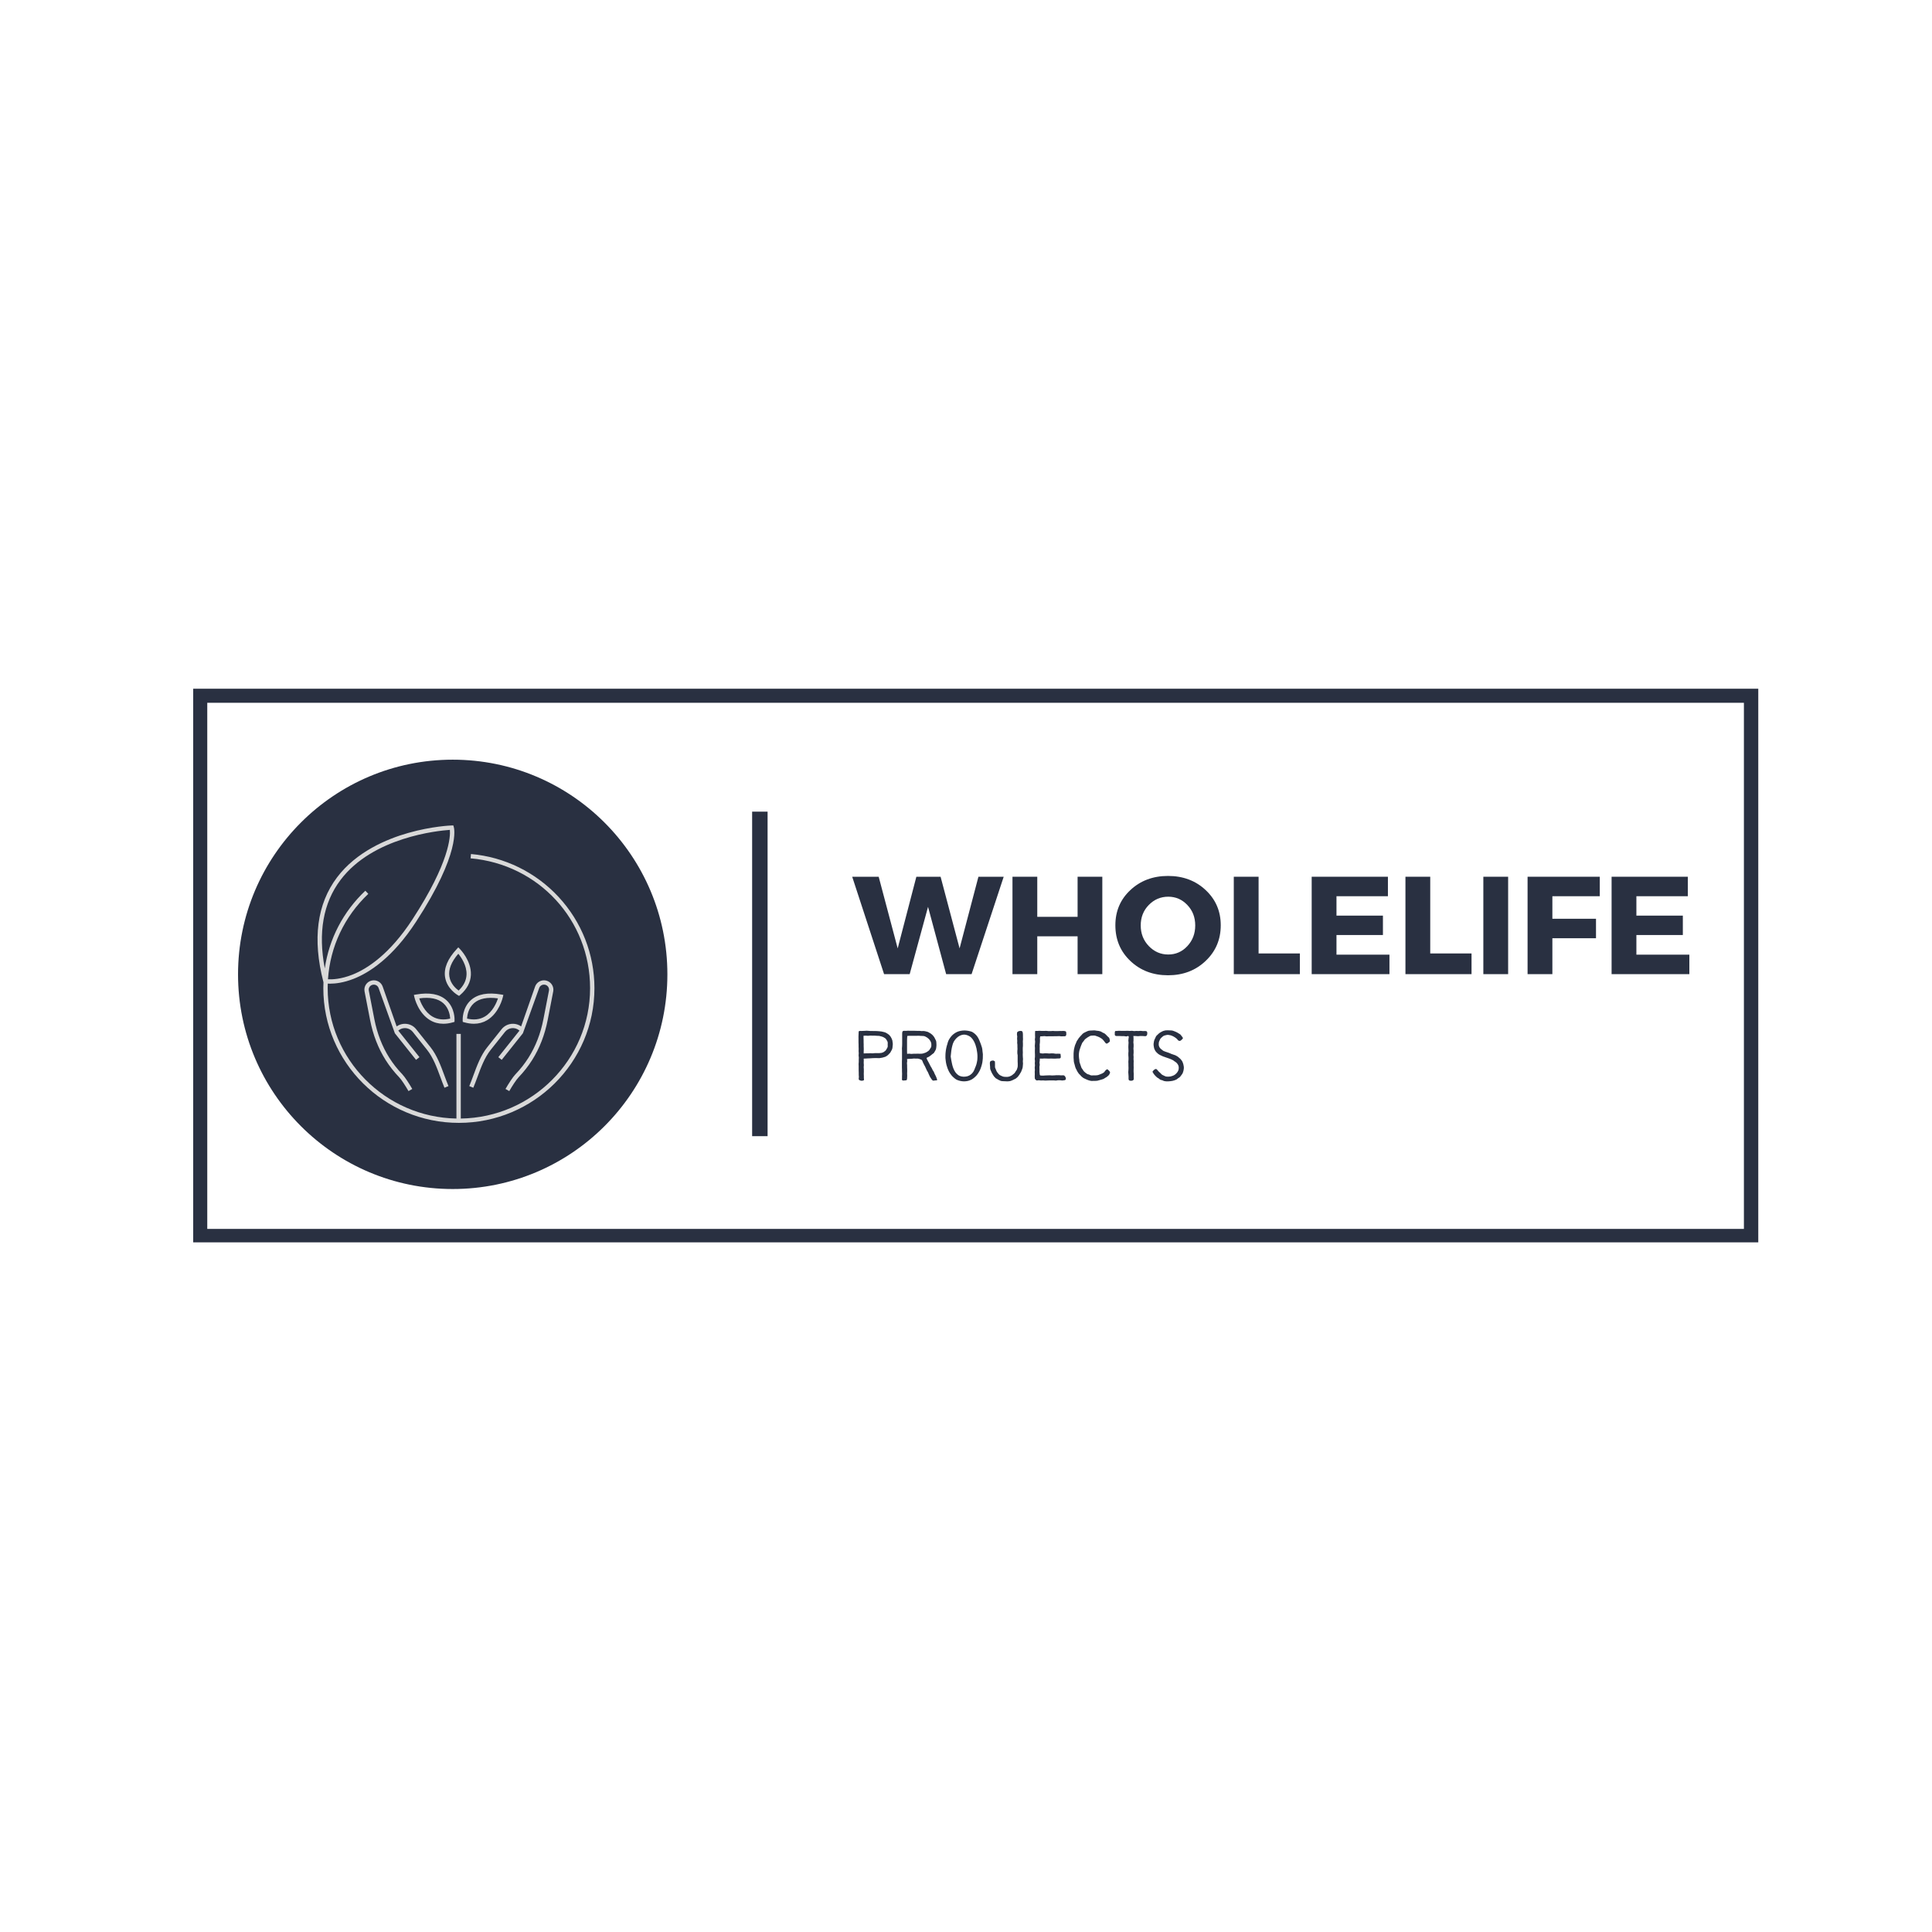 <svg xmlns="http://www.w3.org/2000/svg" xmlns:xlink="http://www.w3.org/1999/xlink" width="500" zoomAndPan="magnify" viewBox="0 0 375 375" height="500" preserveAspectRatio="xMidYMid meet" version="1.0"><defs><g/><clipPath id="6f1847d325"><path d="M 37.5 133.68 L 341.281 133.68 L 341.281 136.41 L 37.5 136.41 Z M 338.492 136.41 L 341.281 136.41 L 341.281 238.531 L 338.492 238.531 Z M 37.5 136.41 L 40.23 136.41 L 40.23 238.531 L 37.5 238.531 Z M 37.5 238.531 L 341.281 238.531 L 341.281 241.32 L 37.5 241.32 Z M 37.5 238.531 " clip-rule="nonzero"/></clipPath><clipPath id="c9e44a6b00"><path d="M 108.68 200.805 L 120.426 200.805 L 120.426 212.547 L 108.68 212.547 Z M 108.68 200.805 " clip-rule="nonzero"/></clipPath><clipPath id="da7d3e9575"><path d="M 114.551 200.805 C 111.309 200.805 108.68 203.434 108.68 206.676 C 108.68 209.918 111.309 212.547 114.551 212.547 C 117.797 212.547 120.426 209.918 120.426 206.676 C 120.426 203.434 117.797 200.805 114.551 200.805 " clip-rule="nonzero"/></clipPath><clipPath id="24cbfd74aa"><path d="M 46.203 147.453 L 129.539 147.453 L 129.539 230.789 L 46.203 230.789 Z M 46.203 147.453 " clip-rule="nonzero"/></clipPath><clipPath id="5ad3d4f711"><path d="M 87.871 147.453 C 64.859 147.453 46.203 166.109 46.203 189.121 C 46.203 212.133 64.859 230.789 87.871 230.789 C 110.887 230.789 129.539 212.133 129.539 189.121 C 129.539 166.109 110.887 147.453 87.871 147.453 " clip-rule="nonzero"/></clipPath><clipPath id="11de17b844"><path d="M 61 160.207 L 115.383 160.207 L 115.383 217.957 L 61 217.957 Z M 61 160.207 " clip-rule="nonzero"/></clipPath></defs><g clip-path="url(#6f1847d325)"><path fill="#293041" d="M 37.5 133.68 L 341.312 133.68 L 341.312 241.145 L 37.5 241.145 Z M 37.5 133.68 " fill-opacity="1" fill-rule="nonzero"/></g><g clip-path="url(#c9e44a6b00)"><g clip-path="url(#da7d3e9575)"><path fill="#d9d9d9" d="M 108.68 200.805 L 120.426 200.805 L 120.426 212.547 L 108.68 212.547 Z M 108.68 200.805 " fill-opacity="1" fill-rule="nonzero"/></g></g><path stroke-linecap="butt" transform="matrix(0, -0.752, 0.75, 0, 145.988, 220.533)" fill="none" stroke-linejoin="miter" d="M 0.003 2 L 83.773 2 " stroke="#293041" stroke-width="4" stroke-opacity="1" stroke-miterlimit="4"/><g clip-path="url(#24cbfd74aa)"><g clip-path="url(#5ad3d4f711)"><path fill="#293041" d="M 46.203 147.453 L 129.539 147.453 L 129.539 230.789 L 46.203 230.789 Z M 46.203 147.453 " fill-opacity="1" fill-rule="nonzero"/></g></g><g clip-path="url(#11de17b844)"><path fill="#d9d9d9" d="M 108.434 174.109 C 103.98 169.301 97.938 166.34 91.414 165.766 L 91.34 166.602 C 104.562 167.762 114.535 178.598 114.535 191.809 C 114.535 205.641 103.309 216.914 89.438 217.109 L 89.438 200.68 L 88.594 200.68 L 88.594 217.109 C 74.77 216.855 63.602 205.602 63.602 191.809 C 63.602 191.512 63.609 191.211 63.617 190.918 C 63.75 190.926 63.906 190.93 64.086 190.93 C 65.047 190.93 66.648 190.77 68.668 189.977 C 71.66 188.797 76.188 185.922 80.758 178.91 C 89.5 165.504 88.141 160.711 88.078 160.516 L 87.984 160.211 L 87.664 160.223 C 87.508 160.227 83.852 160.363 79.266 161.664 C 75.012 162.867 69.16 165.344 65.422 170.297 C 61.523 175.465 60.629 182.281 62.758 190.555 L 62.785 190.656 C 62.77 191.039 62.758 191.422 62.758 191.809 C 62.758 206.223 74.562 217.949 89.07 217.949 C 103.574 217.949 115.379 206.223 115.379 191.809 C 115.379 185.23 112.91 178.945 108.434 174.109 Z M 66.094 170.801 C 72.367 162.48 85.004 161.238 87.32 161.078 C 87.438 162.324 87.289 167.359 80.055 178.453 C 75.629 185.238 71.285 188.027 68.426 189.172 C 66.141 190.082 64.414 190.121 63.66 190.078 C 64.086 183.754 66.824 177.918 71.488 173.496 L 70.91 172.891 C 66.602 176.977 63.883 182.227 63.039 187.961 C 61.711 181.02 62.734 175.258 66.094 170.801 Z M 66.094 170.801 " fill-opacity="1" fill-rule="nonzero"/></g><path fill="#d9d9d9" d="M 91.434 194.094 C 89.699 195.617 89.801 197.953 89.805 198.051 L 89.82 198.348 L 90.109 198.43 C 90.762 198.617 91.391 198.711 91.984 198.711 C 92.906 198.711 93.758 198.484 94.523 198.035 C 96.879 196.652 97.574 193.664 97.605 193.535 L 97.703 193.109 L 97.266 193.031 C 94.703 192.586 92.742 192.945 91.434 194.094 Z M 94.094 197.316 C 93.117 197.891 91.961 198.02 90.652 197.707 C 90.688 197.098 90.898 195.68 91.996 194.715 C 93.027 193.812 94.594 193.5 96.656 193.785 C 96.387 194.609 95.641 196.41 94.094 197.316 Z M 94.094 197.316 " fill-opacity="1" fill-rule="nonzero"/><path fill="#d9d9d9" d="M 86.387 189.652 C 86.734 191.926 88.762 193.105 88.848 193.156 L 89.109 193.305 L 89.336 193.109 C 90.645 191.977 91.34 190.664 91.398 189.207 C 91.504 186.492 89.355 184.289 89.266 184.195 L 88.953 183.883 L 88.656 184.207 C 86.887 186.102 86.121 187.934 86.387 189.652 Z M 88.957 185.125 C 89.508 185.797 90.625 187.395 90.555 189.18 C 90.508 190.309 89.992 191.344 89.016 192.266 C 88.52 191.906 87.438 190.973 87.219 189.523 C 87.012 188.172 87.594 186.695 88.957 185.125 Z M 88.957 185.125 " fill-opacity="1" fill-rule="nonzero"/><path fill="#d9d9d9" d="M 88.215 198.348 L 88.227 198.051 C 88.234 197.953 88.336 195.617 86.602 194.094 C 85.293 192.941 83.328 192.586 80.766 193.035 L 80.332 193.109 L 80.43 193.539 C 80.457 193.664 81.156 196.652 83.508 198.035 C 84.273 198.488 85.125 198.711 86.047 198.711 C 86.645 198.711 87.27 198.621 87.926 198.43 Z M 83.941 197.316 C 82.395 196.41 81.648 194.609 81.379 193.785 C 83.441 193.5 85.008 193.812 86.039 194.715 C 87.137 195.68 87.344 197.098 87.383 197.707 C 86.074 198.02 84.918 197.891 83.941 197.316 Z M 83.941 197.316 " fill-opacity="1" fill-rule="nonzero"/><path fill="#d9d9d9" d="M 80.109 200.281 L 82.898 203.781 C 84.07 205.254 84.789 207.195 85.48 209.07 C 85.734 209.758 85.996 210.469 86.27 211.129 L 87.051 210.809 C 86.777 210.164 86.531 209.492 86.27 208.785 C 85.555 206.844 84.816 204.84 83.562 203.262 L 80.77 199.762 C 79.852 198.605 78.18 198.383 76.988 199.227 L 74.281 191.496 C 73.973 190.613 73.047 190.109 72.129 190.328 C 71.184 190.551 70.582 191.473 70.758 192.426 C 70.758 192.426 71.828 197.941 71.836 197.984 C 72.395 200.855 73.41 203.473 74.855 205.758 C 75.609 206.949 76.496 208.074 77.492 209.113 C 77.941 209.578 78.738 210.824 79.289 211.781 L 80.02 211.367 C 79.426 210.332 78.602 209.055 78.102 208.531 C 77.141 207.539 76.289 206.453 75.566 205.312 C 74.18 203.117 73.203 200.598 72.664 197.836 C 72.664 197.828 72.664 197.828 71.582 192.273 C 71.488 191.758 71.816 191.262 72.324 191.145 C 72.82 191.027 73.316 191.297 73.484 191.773 L 76.645 200.559 L 80.754 205.715 L 81.414 205.195 L 77.305 200.039 L 77.395 199.969 C 78.23 199.309 79.449 199.449 80.109 200.281 Z M 80.109 200.281 " fill-opacity="1" fill-rule="nonzero"/><path fill="#d9d9d9" d="M 106.008 190.328 C 105.09 190.113 104.168 190.613 103.859 191.5 L 101.152 199.227 C 100.59 198.828 99.91 198.656 99.223 198.734 C 98.484 198.82 97.828 199.188 97.367 199.762 L 94.578 203.266 C 93.32 204.84 92.582 206.844 91.867 208.785 C 91.605 209.492 91.359 210.164 91.09 210.809 L 91.867 211.129 C 92.145 210.469 92.406 209.758 92.66 209.074 C 93.352 207.195 94.066 205.254 95.238 203.785 L 98.027 200.281 C 98.352 199.879 98.809 199.625 99.32 199.566 C 99.836 199.508 100.34 199.648 100.742 199.969 L 100.832 200.039 L 96.723 205.195 L 97.383 205.715 L 101.492 200.559 L 104.656 191.773 C 104.82 191.297 105.32 191.023 105.816 191.141 C 106.324 191.262 106.648 191.758 106.555 192.27 C 106.555 192.27 105.531 197.547 105.48 197.812 L 105.477 197.824 C 104.938 200.598 103.961 203.117 102.57 205.312 C 101.848 206.453 100.996 207.539 100.039 208.531 C 99.535 209.055 98.711 210.332 98.117 211.367 L 98.848 211.781 C 99.398 210.824 100.195 209.582 100.648 209.113 C 101.645 208.074 102.531 206.949 103.285 205.758 C 104.73 203.473 105.746 200.855 106.305 197.984 C 106.324 197.875 106.461 197.18 107.383 192.422 C 107.559 191.473 106.953 190.555 106.008 190.328 Z M 106.008 190.328 " fill-opacity="1" fill-rule="nonzero"/><g fill="#293041" fill-opacity="1"><g transform="translate(165.443, 189.081)"><g><path d="M 23.141 0 L 18.203 0 L 14.688 -13.062 L 11.125 0 L 6.156 0 L -0.031 -18.906 L 5.109 -18.906 L 8.797 -5 L 12.422 -18.906 L 17.125 -18.906 L 20.812 -5 L 24.469 -18.906 L 29.375 -18.906 Z M 23.141 0 "/></g></g></g><g fill="#293041" fill-opacity="1"><g transform="translate(194.63, 189.081)"><g><path d="M 19.328 0 L 14.531 0 L 14.531 -7.344 L 6.703 -7.344 L 6.703 0 L 1.891 0 L 1.891 -18.906 L 6.703 -18.906 L 6.703 -11.125 L 14.531 -11.125 L 14.531 -18.906 L 19.328 -18.906 Z M 19.328 0 "/></g></g></g><g fill="#293041" fill-opacity="1"><g transform="translate(215.852, 189.081)"><g><path d="M 10.859 -19.062 C 13.785 -19.062 16.223 -18.145 18.172 -16.312 C 20.117 -14.488 21.094 -12.211 21.094 -9.484 C 21.094 -6.723 20.113 -4.414 18.156 -2.562 C 16.207 -0.707 13.773 0.219 10.859 0.219 C 7.941 0.219 5.508 -0.703 3.562 -2.547 C 1.613 -4.391 0.641 -6.703 0.641 -9.484 C 0.641 -12.234 1.613 -14.516 3.562 -16.328 C 5.508 -18.148 7.941 -19.062 10.859 -19.062 Z M 10.906 -15.031 C 9.426 -15.031 8.164 -14.492 7.125 -13.422 C 6.082 -12.359 5.562 -11.035 5.562 -9.453 C 5.562 -7.867 6.086 -6.531 7.141 -5.438 C 8.191 -4.352 9.445 -3.812 10.906 -3.812 C 12.363 -3.812 13.598 -4.352 14.609 -5.438 C 15.629 -6.531 16.141 -7.867 16.141 -9.453 C 16.141 -11.035 15.629 -12.359 14.609 -13.422 C 13.598 -14.492 12.363 -15.031 10.906 -15.031 Z M 10.906 -15.031 "/></g></g></g><g fill="#293041" fill-opacity="1"><g transform="translate(237.587, 189.081)"><g><path d="M 6.703 -4.016 L 14.719 -4.016 L 14.719 0 L 1.891 0 L 1.891 -18.906 L 6.703 -18.906 Z M 6.703 -4.016 "/></g></g></g><g fill="#293041" fill-opacity="1"><g transform="translate(252.707, 189.081)"><g><path d="M 16.688 -15.125 L 6.703 -15.125 L 6.703 -11.359 L 15.719 -11.359 L 15.719 -7.594 L 6.703 -7.594 L 6.703 -3.781 L 16.984 -3.781 L 16.984 0 L 1.891 0 L 1.891 -18.906 L 16.688 -18.906 Z M 16.688 -15.125 "/></g></g></g><g fill="#293041" fill-opacity="1"><g transform="translate(270.905, 189.081)"><g><path d="M 6.703 -4.016 L 14.719 -4.016 L 14.719 0 L 1.891 0 L 1.891 -18.906 L 6.703 -18.906 Z M 6.703 -4.016 "/></g></g></g><g fill="#293041" fill-opacity="1"><g transform="translate(286.025, 189.081)"><g><path d="M 6.703 0 L 1.891 0 L 1.891 -18.906 L 6.703 -18.906 Z M 6.703 0 "/></g></g></g><g fill="#293041" fill-opacity="1"><g transform="translate(294.611, 189.081)"><g><path d="M 15.906 -15.125 L 6.703 -15.125 L 6.703 -10.75 L 15.172 -10.75 L 15.172 -6.969 L 6.703 -6.969 L 6.703 0 L 1.891 0 L 1.891 -18.906 L 15.906 -18.906 Z M 15.906 -15.125 "/></g></g></g><g fill="#293041" fill-opacity="1"><g transform="translate(310.919, 189.081)"><g><path d="M 16.688 -15.125 L 6.703 -15.125 L 6.703 -11.359 L 15.719 -11.359 L 15.719 -7.594 L 6.703 -7.594 L 6.703 -3.781 L 16.984 -3.781 L 16.984 0 L 1.891 0 L 1.891 -18.906 L 16.688 -18.906 Z M 16.688 -15.125 "/></g></g></g><g fill="#293041" fill-opacity="1"><g transform="translate(165.443, 209.739)"><g><path d="M 7.816 -7.406 C 7.805 -7.559 7.789 -7.695 7.758 -7.816 C 7.711 -7.957 7.664 -8.078 7.605 -8.199 C 7.543 -8.32 7.48 -8.445 7.406 -8.551 C 7.312 -8.672 7.223 -8.781 7.133 -8.871 C 7.023 -8.965 6.902 -9.039 6.797 -9.117 C 6.672 -9.191 6.566 -9.254 6.445 -9.316 C 6.305 -9.375 6.168 -9.406 6.047 -9.438 C 5.91 -9.484 5.773 -9.512 5.648 -9.527 C 5.543 -9.543 5.406 -9.559 5.238 -9.574 C 5.117 -9.59 4.977 -9.59 4.824 -9.605 C 4.703 -9.605 4.566 -9.621 4.414 -9.621 C 4.277 -9.621 4.137 -9.621 4 -9.621 C 3.863 -9.637 3.727 -9.621 3.59 -9.621 C 3.449 -9.637 3.312 -9.652 3.176 -9.652 C 3.039 -9.652 2.887 -9.68 2.766 -9.68 C 2.609 -9.68 2.473 -9.652 2.352 -9.652 C 2.184 -9.652 2.047 -9.637 1.938 -9.637 C 1.77 -9.621 1.648 -9.621 1.543 -9.637 C 1.344 -9.637 1.254 -9.621 1.223 -9.484 C 1.207 -9.406 1.207 -9.27 1.207 -9.086 C 1.207 -8.965 1.191 -8.824 1.191 -8.672 C 1.191 -8.535 1.176 -8.398 1.191 -8.246 C 1.191 -8.125 1.191 -7.973 1.191 -7.832 C 1.191 -7.695 1.191 -7.559 1.191 -7.406 C 1.191 -7.27 1.207 -7.133 1.207 -6.977 C 1.207 -6.855 1.207 -6.703 1.207 -6.566 C 1.207 -6.43 1.223 -6.293 1.223 -6.137 C 1.223 -6 1.207 -5.863 1.207 -5.727 C 1.207 -5.59 1.238 -5.453 1.238 -5.297 C 1.238 -5.16 1.207 -5.023 1.207 -4.887 C 1.207 -4.75 1.254 -4.598 1.254 -4.457 C 1.254 -4.32 1.238 -4.184 1.238 -4.047 C 1.238 -3.91 1.238 -3.773 1.238 -3.633 C 1.238 -3.48 1.207 -3.344 1.207 -3.207 C 1.207 -3.07 1.223 -2.934 1.223 -2.793 C 1.223 -2.641 1.223 -2.504 1.223 -2.367 C 1.223 -2.23 1.223 -2.094 1.223 -1.953 C 1.223 -1.801 1.238 -1.664 1.238 -1.527 C 1.238 -1.375 1.238 -1.238 1.238 -1.113 C 1.238 -0.945 1.266 -0.809 1.266 -0.703 C 1.281 -0.566 1.223 -0.609 1.238 -0.289 C 1.238 -0.152 1.344 -0.09 1.434 -0.062 C 1.543 -0.016 1.664 0.031 1.742 0.031 C 1.895 0.047 2.273 -0.016 2.262 -0.152 C 2.246 -0.289 2.23 -0.414 2.23 -0.535 C 2.23 -0.672 2.23 -0.777 2.23 -0.902 C 2.23 -0.977 2.23 -1.129 2.215 -1.328 C 2.215 -1.449 2.23 -1.59 2.23 -1.742 C 2.215 -1.879 2.23 -2.016 2.23 -2.168 C 2.23 -2.305 2.199 -2.441 2.199 -2.598 C 2.199 -2.734 2.23 -2.871 2.23 -3.008 C 2.215 -3.16 2.199 -3.297 2.199 -3.438 C 2.199 -3.59 2.215 -3.727 2.215 -3.863 C 2.199 -4.031 2.199 -4.168 2.199 -4.262 C 2.305 -4.262 2.441 -4.262 2.609 -4.277 C 2.75 -4.277 2.887 -4.305 3.039 -4.305 C 3.176 -4.305 3.328 -4.305 3.465 -4.32 C 3.617 -4.32 3.758 -4.352 3.91 -4.352 C 4.047 -4.367 4.199 -4.367 4.336 -4.367 C 4.473 -4.383 4.625 -4.367 4.766 -4.367 C 4.918 -4.367 5.055 -4.352 5.191 -4.352 C 5.328 -4.352 5.465 -4.398 5.605 -4.414 C 5.742 -4.43 5.879 -4.457 6.016 -4.504 C 6.152 -4.535 6.277 -4.582 6.414 -4.625 C 6.535 -4.688 6.656 -4.766 6.766 -4.84 C 6.887 -4.918 6.977 -5.023 7.07 -5.117 C 7.176 -5.223 7.27 -5.312 7.359 -5.422 C 7.438 -5.543 7.496 -5.664 7.559 -5.789 C 7.621 -5.91 7.711 -6.031 7.742 -6.168 C 7.789 -6.293 7.789 -6.445 7.805 -6.582 C 7.816 -6.719 7.848 -6.855 7.848 -6.992 C 7.848 -7.145 7.848 -7.285 7.816 -7.406 Z M 6.855 -6.551 C 6.824 -6.398 6.734 -6.277 6.656 -6.152 C 6.598 -6.016 6.52 -5.895 6.414 -5.789 C 6.305 -5.695 6.184 -5.605 6.062 -5.527 C 5.926 -5.465 5.789 -5.406 5.648 -5.375 C 5.496 -5.344 5.344 -5.328 5.207 -5.328 C 5.086 -5.328 4.934 -5.328 4.781 -5.328 C 4.641 -5.328 4.488 -5.344 4.336 -5.328 C 4.199 -5.328 4.062 -5.297 3.91 -5.285 C 3.758 -5.285 3.617 -5.312 3.48 -5.312 C 3.328 -5.297 3.176 -5.285 3.039 -5.285 C 2.887 -5.27 2.75 -5.285 2.625 -5.285 C 2.441 -5.285 2.305 -5.27 2.199 -5.27 C 2.199 -5.359 2.199 -5.496 2.199 -5.68 C 2.199 -5.816 2.215 -5.957 2.215 -6.125 C 2.199 -6.262 2.199 -6.398 2.199 -6.551 C 2.184 -6.688 2.199 -6.84 2.199 -6.977 C 2.199 -7.133 2.184 -7.27 2.184 -7.422 C 2.184 -7.559 2.184 -7.711 2.184 -7.848 C 2.184 -8 2.168 -8.152 2.168 -8.277 C 2.168 -8.461 2.168 -8.613 2.168 -8.703 C 2.262 -8.688 2.414 -8.719 2.598 -8.719 C 2.734 -8.719 2.871 -8.688 3.039 -8.688 C 3.176 -8.688 3.328 -8.734 3.465 -8.734 C 3.617 -8.734 3.773 -8.719 3.91 -8.719 C 4.062 -8.719 4.199 -8.719 4.352 -8.719 C 4.504 -8.719 4.656 -8.688 4.781 -8.688 C 4.977 -8.688 5.129 -8.688 5.207 -8.672 C 5.328 -8.656 5.465 -8.613 5.633 -8.566 C 5.773 -8.535 5.895 -8.477 6.047 -8.414 C 6.168 -8.352 6.293 -8.277 6.414 -8.184 C 6.504 -8.094 6.598 -7.973 6.672 -7.832 C 6.75 -7.727 6.824 -7.59 6.855 -7.438 C 6.887 -7.312 6.855 -7.16 6.855 -6.992 C 6.855 -6.84 6.887 -6.688 6.855 -6.551 Z M 6.855 -6.551 "/></g></g></g><g fill="#293041" fill-opacity="1"><g transform="translate(173.872, 209.739)"><g><path d="M 7.879 -0.594 C 7.848 -0.672 7.805 -0.809 7.711 -0.977 C 7.664 -1.086 7.605 -1.207 7.527 -1.344 C 7.48 -1.449 7.438 -1.59 7.375 -1.711 C 7.312 -1.832 7.207 -1.938 7.145 -2.062 C 7.086 -2.184 7.039 -2.32 6.965 -2.441 C 6.902 -2.566 6.809 -2.672 6.75 -2.793 C 6.688 -2.918 6.629 -3.039 6.566 -3.16 C 6.504 -3.281 6.43 -3.406 6.383 -3.512 C 6.305 -3.648 6.246 -3.773 6.184 -3.879 C 6.109 -4.047 6.047 -4.168 6 -4.246 C 5.984 -4.305 6 -4.414 6.047 -4.457 C 6.094 -4.488 6.246 -4.52 6.43 -4.625 C 6.52 -4.672 6.629 -4.781 6.75 -4.855 C 6.855 -4.934 6.965 -5.008 7.07 -5.117 C 7.16 -5.191 7.301 -5.254 7.391 -5.359 C 7.469 -5.465 7.527 -5.59 7.605 -5.711 C 7.664 -5.816 7.742 -5.941 7.789 -6.078 C 7.832 -6.199 7.832 -6.32 7.863 -6.473 C 7.879 -6.598 7.895 -6.734 7.895 -6.871 C 7.895 -7.008 7.895 -7.145 7.879 -7.285 C 7.863 -7.422 7.863 -7.559 7.832 -7.68 C 7.789 -7.816 7.711 -7.941 7.648 -8.062 C 7.605 -8.184 7.527 -8.293 7.469 -8.414 C 7.391 -8.52 7.312 -8.645 7.223 -8.734 C 7.133 -8.84 7.039 -8.934 6.934 -9.008 C 6.824 -9.102 6.719 -9.176 6.598 -9.238 C 6.473 -9.316 6.367 -9.375 6.246 -9.438 C 6.109 -9.484 5.984 -9.512 5.863 -9.543 C 5.758 -9.559 5.621 -9.605 5.438 -9.621 C 5.297 -9.637 5.16 -9.605 4.992 -9.605 C 4.855 -9.621 4.719 -9.652 4.566 -9.652 C 4.43 -9.652 4.277 -9.652 4.121 -9.652 C 3.984 -9.652 3.832 -9.664 3.695 -9.664 C 3.543 -9.664 3.406 -9.664 3.254 -9.664 C 3.102 -9.664 2.961 -9.664 2.824 -9.664 C 2.656 -9.664 2.52 -9.68 2.383 -9.68 C 2.215 -9.664 2.062 -9.652 1.953 -9.652 C 1.801 -9.652 1.695 -9.664 1.59 -9.664 C 1.434 -9.652 1.344 -9.605 1.297 -9.496 C 1.254 -9.422 1.254 -9.316 1.238 -9.148 C 1.238 -9.023 1.238 -8.887 1.238 -8.734 C 1.238 -8.613 1.238 -8.477 1.238 -8.32 C 1.238 -8.184 1.238 -8.047 1.238 -7.91 C 1.238 -7.773 1.238 -7.637 1.238 -7.48 C 1.238 -7.359 1.238 -7.223 1.238 -7.07 C 1.238 -6.934 1.223 -6.797 1.223 -6.656 C 1.223 -6.52 1.191 -6.383 1.191 -6.246 C 1.191 -6.109 1.207 -5.969 1.207 -5.832 C 1.207 -5.695 1.207 -5.559 1.207 -5.422 C 1.207 -5.285 1.207 -5.145 1.207 -4.992 C 1.207 -4.855 1.207 -4.719 1.207 -4.582 C 1.207 -4.445 1.207 -4.305 1.207 -4.168 C 1.207 -4.031 1.191 -3.895 1.191 -3.773 C 1.191 -3.617 1.176 -3.48 1.191 -3.344 C 1.191 -3.207 1.191 -3.07 1.191 -2.934 C 1.191 -2.793 1.191 -2.656 1.191 -2.52 C 1.191 -2.383 1.207 -2.246 1.207 -2.105 C 1.207 -1.969 1.191 -1.832 1.207 -1.695 C 1.207 -1.543 1.223 -1.406 1.223 -1.281 C 1.223 -1.129 1.207 -0.992 1.207 -0.871 C 1.207 -0.762 1.207 -0.625 1.207 -0.488 C 1.207 -0.352 1.176 -0.199 1.223 -0.105 C 1.281 0.016 1.617 0 1.727 -0.031 C 1.879 -0.062 2.094 0 2.137 -0.152 C 2.184 -0.246 2.199 -0.398 2.199 -0.551 C 2.199 -0.719 2.215 -0.871 2.215 -0.977 C 2.215 -1.055 2.199 -1.191 2.199 -1.375 C 2.199 -1.496 2.215 -1.633 2.215 -1.77 C 2.215 -1.895 2.215 -2.031 2.215 -2.168 C 2.215 -2.305 2.199 -2.441 2.199 -2.582 C 2.199 -2.703 2.199 -2.84 2.199 -2.977 C 2.199 -3.113 2.168 -3.238 2.168 -3.375 C 2.168 -3.512 2.215 -3.648 2.215 -3.773 C 2.215 -3.953 2.184 -4.109 2.184 -4.184 C 2.305 -4.199 2.457 -4.199 2.609 -4.215 C 2.75 -4.23 2.902 -4.23 3.039 -4.23 C 3.191 -4.246 3.328 -4.277 3.465 -4.277 C 3.617 -4.289 3.758 -4.262 3.895 -4.262 C 4.047 -4.262 4.199 -4.277 4.32 -4.262 C 4.488 -4.246 4.625 -4.168 4.734 -4.137 C 4.871 -4.109 5.008 -4.047 5.102 -3.926 C 5.176 -3.816 5.207 -3.664 5.27 -3.527 C 5.297 -3.465 5.359 -3.328 5.453 -3.145 C 5.512 -3.023 5.59 -2.902 5.664 -2.766 C 5.727 -2.641 5.773 -2.504 5.848 -2.367 C 5.91 -2.246 5.957 -2.105 6.031 -1.969 C 6.094 -1.848 6.184 -1.727 6.246 -1.602 C 6.305 -1.465 6.352 -1.328 6.414 -1.207 C 6.488 -1.055 6.551 -0.93 6.598 -0.809 C 6.688 -0.625 6.797 -0.504 6.824 -0.441 C 6.902 -0.305 6.965 -0.215 7.023 -0.152 C 7.117 -0.047 7.191 0.016 7.312 0.016 C 7.422 0.016 7.543 -0.031 7.68 -0.031 C 7.957 -0.031 8.031 -0.016 8.016 -0.168 C 8.016 -0.258 7.973 -0.383 7.879 -0.594 Z M 5.816 -5.438 C 5.68 -5.375 5.559 -5.359 5.453 -5.312 C 5.297 -5.27 5.176 -5.223 5.07 -5.223 C 4.992 -5.207 4.855 -5.207 4.672 -5.207 C 4.551 -5.207 4.398 -5.223 4.262 -5.223 C 4.121 -5.223 3.984 -5.207 3.848 -5.207 C 3.711 -5.207 3.574 -5.207 3.438 -5.207 C 3.297 -5.207 3.145 -5.176 3.023 -5.176 C 2.871 -5.176 2.734 -5.223 2.609 -5.223 C 2.441 -5.223 2.273 -5.191 2.199 -5.191 C 2.199 -5.285 2.184 -5.453 2.184 -5.633 C 2.184 -5.773 2.184 -5.91 2.184 -6.078 C 2.184 -6.215 2.184 -6.367 2.184 -6.504 C 2.184 -6.656 2.184 -6.797 2.184 -6.949 C 2.184 -7.102 2.184 -7.238 2.184 -7.391 C 2.184 -7.527 2.184 -7.68 2.184 -7.816 C 2.184 -7.973 2.199 -8.125 2.199 -8.246 C 2.199 -8.445 2.23 -8.566 2.23 -8.656 C 2.305 -8.672 2.441 -8.688 2.641 -8.688 C 2.777 -8.688 2.934 -8.688 3.086 -8.688 C 3.223 -8.688 3.375 -8.688 3.527 -8.688 C 3.68 -8.688 3.832 -8.688 3.969 -8.688 C 4.121 -8.688 4.277 -8.703 4.414 -8.703 C 4.566 -8.703 4.719 -8.672 4.855 -8.672 C 5.055 -8.672 5.207 -8.656 5.285 -8.656 C 5.406 -8.656 5.543 -8.629 5.695 -8.566 C 5.816 -8.504 5.941 -8.43 6.078 -8.352 C 6.184 -8.262 6.305 -8.184 6.414 -8.078 C 6.504 -7.973 6.598 -7.863 6.672 -7.742 C 6.75 -7.621 6.809 -7.496 6.855 -7.344 C 6.902 -7.207 6.902 -7.07 6.902 -6.918 C 6.902 -6.781 6.902 -6.656 6.871 -6.535 C 6.824 -6.414 6.75 -6.305 6.672 -6.199 C 6.613 -6.094 6.551 -5.957 6.461 -5.879 C 6.367 -5.789 6.262 -5.695 6.152 -5.633 C 6.047 -5.559 5.926 -5.496 5.816 -5.438 Z M 5.816 -5.438 "/></g></g></g><g fill="#293041" fill-opacity="1"><g transform="translate(182.667, 209.739)"><g><path d="M 8.031 -5.742 C 8.016 -5.941 8 -6.137 7.941 -6.383 C 7.863 -6.582 7.789 -6.824 7.711 -7.086 C 7.637 -7.312 7.543 -7.543 7.438 -7.773 C 7.344 -8 7.238 -8.23 7.102 -8.445 C 6.977 -8.645 6.809 -8.84 6.629 -9.008 C 6.445 -9.16 6.262 -9.328 6.016 -9.453 C 5.816 -9.543 5.574 -9.59 5.297 -9.652 C 5.07 -9.68 4.824 -9.727 4.566 -9.727 C 4.289 -9.727 4.031 -9.695 3.785 -9.652 C 3.527 -9.605 3.281 -9.527 3.055 -9.422 C 2.824 -9.316 2.609 -9.176 2.398 -9.008 C 2.215 -8.855 2.016 -8.672 1.863 -8.461 C 1.711 -8.262 1.574 -8.047 1.449 -7.805 C 1.344 -7.574 1.266 -7.328 1.207 -7.07 C 1.129 -6.824 1.055 -6.582 1.008 -6.336 C 0.945 -6.078 0.918 -5.832 0.887 -5.574 C 0.855 -5.328 0.84 -5.086 0.84 -4.824 C 0.824 -4.535 0.84 -4.246 0.887 -3.941 C 0.918 -3.648 0.961 -3.359 1.039 -3.055 C 1.098 -2.84 1.16 -2.625 1.238 -2.414 C 1.312 -2.199 1.422 -1.984 1.512 -1.785 C 1.617 -1.574 1.742 -1.391 1.879 -1.207 C 2.031 -0.992 2.184 -0.809 2.383 -0.641 C 2.566 -0.473 2.766 -0.305 2.977 -0.184 C 3.207 -0.062 3.465 0 3.695 0.062 C 3.953 0.121 4.199 0.152 4.457 0.152 C 4.703 0.152 4.961 0.121 5.223 0.062 C 5.465 0 5.711 -0.09 5.941 -0.215 C 6.152 -0.336 6.352 -0.488 6.551 -0.672 C 6.734 -0.84 6.934 -1.023 7.07 -1.238 C 7.223 -1.465 7.375 -1.695 7.496 -1.938 C 7.621 -2.184 7.711 -2.441 7.789 -2.688 C 7.879 -2.945 7.941 -3.207 8 -3.48 C 8.047 -3.742 8.062 -4.016 8.094 -4.289 C 8.109 -4.551 8.109 -4.824 8.109 -5.102 C 8.078 -5.344 8.047 -5.543 8.031 -5.742 Z M 1.938 -5.391 C 1.969 -5.633 1.984 -5.863 2.031 -6.094 C 2.062 -6.32 2.121 -6.535 2.184 -6.797 C 2.246 -7.055 2.336 -7.328 2.473 -7.574 C 2.609 -7.816 2.793 -8.031 2.977 -8.23 C 3.176 -8.43 3.406 -8.598 3.648 -8.719 C 3.91 -8.84 4.168 -8.918 4.457 -8.918 C 4.734 -8.918 4.992 -8.855 5.223 -8.75 C 5.465 -8.645 5.695 -8.504 5.879 -8.309 C 6.062 -8.125 6.215 -7.91 6.352 -7.664 C 6.473 -7.438 6.582 -7.191 6.672 -6.934 C 6.75 -6.688 6.809 -6.461 6.871 -6.23 C 6.918 -5.984 6.965 -5.742 6.992 -5.512 C 7.023 -5.27 7.055 -5.023 7.055 -4.793 C 7.055 -4.52 7.055 -4.246 7.023 -3.969 C 6.992 -3.695 6.918 -3.438 6.855 -3.16 C 6.781 -2.902 6.672 -2.656 6.566 -2.398 C 6.473 -2.137 6.383 -1.91 6.262 -1.727 C 6.109 -1.496 5.957 -1.312 5.758 -1.176 C 5.559 -1.023 5.344 -0.902 5.102 -0.84 C 4.871 -0.777 4.625 -0.75 4.367 -0.75 C 4.094 -0.762 3.832 -0.809 3.617 -0.902 C 3.375 -1.008 3.176 -1.176 3.008 -1.344 C 2.824 -1.527 2.688 -1.727 2.566 -1.969 C 2.457 -2.184 2.352 -2.414 2.273 -2.672 C 2.199 -2.887 2.152 -3.113 2.105 -3.328 C 2.062 -3.559 2.016 -3.785 1.969 -4 C 1.938 -4.23 1.91 -4.457 1.863 -4.672 C 1.895 -4.934 1.91 -5.176 1.938 -5.391 Z M 1.938 -5.391 "/></g></g></g><g fill="#293041" fill-opacity="1"><g transform="translate(191.615, 209.739)"><g><path d="M 6.918 -3.742 C 6.918 -3.879 6.949 -4.016 6.949 -4.168 C 6.949 -4.305 6.918 -4.445 6.918 -4.598 C 6.918 -4.734 6.902 -4.887 6.902 -5.023 C 6.902 -5.176 6.918 -5.312 6.918 -5.465 C 6.918 -5.605 6.902 -5.742 6.902 -5.895 C 6.902 -6.031 6.902 -6.168 6.902 -6.32 C 6.902 -6.461 6.934 -6.598 6.934 -6.75 C 6.934 -6.887 6.934 -7.039 6.934 -7.176 C 6.934 -7.312 6.918 -7.469 6.918 -7.605 C 6.934 -7.742 6.949 -7.895 6.949 -8.031 C 6.949 -8.184 6.934 -8.32 6.934 -8.445 C 6.934 -8.613 6.934 -8.766 6.934 -8.871 C 6.934 -9.07 6.918 -9.238 6.887 -9.359 C 6.84 -9.559 6.734 -9.637 6.535 -9.637 C 6.383 -9.637 6.262 -9.637 6.125 -9.59 C 6 -9.543 5.91 -9.484 5.801 -9.359 C 5.801 -9.254 5.773 -9.133 5.773 -8.965 C 5.773 -8.84 5.816 -8.703 5.832 -8.566 C 5.832 -8.43 5.801 -8.293 5.801 -8.152 C 5.801 -8.031 5.832 -7.895 5.832 -7.742 C 5.848 -7.621 5.816 -7.48 5.816 -7.344 C 5.816 -7.207 5.863 -7.07 5.863 -6.934 C 5.863 -6.809 5.863 -6.672 5.863 -6.535 C 5.863 -6.398 5.879 -6.262 5.879 -6.125 C 5.879 -6 5.848 -5.863 5.848 -5.727 C 5.863 -5.59 5.848 -5.453 5.848 -5.312 C 5.848 -5.191 5.895 -5.055 5.91 -4.918 C 5.91 -4.781 5.91 -4.641 5.91 -4.52 C 5.91 -4.383 5.91 -4.246 5.91 -4.121 C 5.91 -3.969 5.91 -3.848 5.91 -3.711 C 5.91 -3.574 5.926 -3.438 5.926 -3.312 C 5.926 -3.145 5.926 -3.008 5.926 -2.918 C 5.941 -2.793 5.91 -2.672 5.879 -2.52 C 5.848 -2.398 5.816 -2.273 5.758 -2.137 C 5.711 -2.031 5.621 -1.926 5.543 -1.816 C 5.48 -1.711 5.422 -1.574 5.328 -1.48 C 5.254 -1.375 5.145 -1.297 5.039 -1.223 C 4.934 -1.129 4.84 -1.039 4.719 -0.977 C 4.613 -0.918 4.488 -0.855 4.367 -0.809 C 4.246 -0.777 4.109 -0.734 3.969 -0.719 C 3.848 -0.703 3.711 -0.719 3.574 -0.719 C 3.422 -0.719 3.281 -0.734 3.145 -0.762 C 3.008 -0.793 2.871 -0.855 2.75 -0.918 C 2.609 -0.977 2.473 -1.039 2.367 -1.129 C 2.246 -1.223 2.168 -1.344 2.078 -1.449 C 1.969 -1.559 1.895 -1.695 1.832 -1.801 C 1.758 -1.938 1.711 -2.078 1.664 -2.199 C 1.59 -2.383 1.512 -2.52 1.512 -2.609 C 1.512 -2.719 1.527 -2.84 1.512 -2.977 C 1.512 -3.102 1.527 -3.223 1.512 -3.344 C 1.512 -3.496 1.512 -3.633 1.496 -3.727 C 1.391 -3.785 1.281 -3.832 1.191 -3.895 C 0.961 -3.895 0.824 -3.848 0.719 -3.801 C 0.594 -3.742 0.52 -3.633 0.52 -3.406 C 0.504 -3.281 0.535 -3.16 0.535 -3.008 C 0.535 -2.902 0.551 -2.777 0.566 -2.609 C 0.566 -2.535 0.551 -2.383 0.594 -2.199 C 0.625 -2.094 0.688 -1.953 0.75 -1.816 C 0.793 -1.695 0.855 -1.574 0.918 -1.449 C 0.977 -1.328 1.055 -1.223 1.129 -1.098 C 1.207 -0.992 1.266 -0.855 1.359 -0.762 C 1.449 -0.656 1.543 -0.551 1.648 -0.457 C 1.758 -0.383 1.879 -0.32 2 -0.258 C 2.121 -0.184 2.23 -0.105 2.367 -0.062 C 2.488 0 2.609 0.062 2.75 0.09 C 2.887 0.121 3.023 0.105 3.16 0.121 C 3.297 0.137 3.438 0.137 3.574 0.137 C 3.727 0.137 3.863 0.168 4 0.152 C 4.137 0.137 4.277 0.121 4.414 0.105 C 4.551 0.078 4.688 0.016 4.809 -0.031 C 4.949 -0.078 5.07 -0.152 5.191 -0.215 C 5.312 -0.273 5.453 -0.32 5.559 -0.398 C 5.68 -0.488 5.789 -0.582 5.879 -0.672 C 5.984 -0.777 6.062 -0.887 6.137 -0.992 C 6.23 -1.098 6.305 -1.223 6.367 -1.344 C 6.445 -1.465 6.52 -1.574 6.582 -1.695 C 6.641 -1.832 6.688 -1.953 6.734 -2.094 C 6.781 -2.215 6.84 -2.352 6.871 -2.488 C 6.902 -2.625 6.902 -2.766 6.918 -2.902 C 6.934 -3.039 6.949 -3.176 6.949 -3.312 C 6.949 -3.422 6.934 -3.574 6.918 -3.742 Z M 6.918 -3.742 "/></g></g></g><g fill="#293041" fill-opacity="1"><g transform="translate(199.662, 209.739)"><g><path d="M 6.75 -1.023 C 6.598 -1.039 6.445 -1.008 6.305 -1.008 C 6.152 -1.008 6 -1.055 5.848 -1.039 C 5.695 -1.039 5.543 -1.023 5.391 -1.039 C 5.328 -1.039 5.16 -1.008 4.961 -1.008 C 4.84 -0.992 4.688 -0.992 4.535 -0.992 C 4.398 -0.992 4.246 -1.023 4.094 -1.023 C 3.953 -1.008 3.801 -1.008 3.664 -1.008 C 3.512 -0.992 3.375 -0.992 3.238 -0.992 C 3.07 -0.992 2.934 -0.961 2.793 -0.961 C 2.625 -0.961 2.473 -0.977 2.367 -0.977 C 2.246 -0.961 2.168 -1.07 2.152 -1.191 C 2.152 -1.281 2.121 -1.406 2.121 -1.527 C 2.105 -1.633 2.094 -1.758 2.105 -1.863 C 2.105 -1.895 2.105 -2.047 2.105 -2.262 C 2.105 -2.383 2.094 -2.52 2.094 -2.672 C 2.094 -2.793 2.152 -2.934 2.152 -3.07 C 2.152 -3.207 2.105 -3.344 2.105 -3.48 C 2.121 -3.617 2.152 -3.758 2.152 -3.879 C 2.168 -4.094 2.152 -4.23 2.168 -4.277 C 2.262 -4.277 2.414 -4.277 2.598 -4.262 C 2.734 -4.262 2.871 -4.289 3.039 -4.289 C 3.176 -4.289 3.312 -4.277 3.465 -4.277 C 3.605 -4.277 3.758 -4.262 3.91 -4.262 C 4.047 -4.262 4.199 -4.277 4.336 -4.277 C 4.488 -4.277 4.625 -4.262 4.766 -4.262 C 4.918 -4.262 5.07 -4.262 5.191 -4.262 C 5.391 -4.262 5.543 -4.289 5.633 -4.289 C 5.848 -4.289 6 -4.289 6.094 -4.32 C 6.23 -4.383 6.246 -4.504 6.23 -4.719 C 6.215 -4.84 6.215 -5.008 6.184 -5.191 C 6.047 -5.207 5.879 -5.223 5.742 -5.223 C 5.59 -5.238 5.438 -5.191 5.297 -5.207 C 5.145 -5.207 4.992 -5.254 4.855 -5.27 C 4.793 -5.285 4.641 -5.285 4.43 -5.285 C 4.305 -5.285 4.168 -5.254 4.016 -5.254 C 3.879 -5.254 3.742 -5.285 3.59 -5.285 C 3.449 -5.285 3.312 -5.297 3.176 -5.297 C 3.023 -5.297 2.887 -5.254 2.75 -5.254 C 2.582 -5.254 2.43 -5.297 2.336 -5.297 C 2.246 -5.297 2.152 -5.344 2.152 -5.438 C 2.152 -5.527 2.152 -5.664 2.152 -5.816 C 2.152 -5.941 2.137 -6.078 2.137 -6.215 C 2.137 -6.352 2.152 -6.488 2.152 -6.613 C 2.152 -6.781 2.137 -6.934 2.137 -6.992 C 2.137 -7.055 2.168 -7.207 2.184 -7.391 C 2.184 -7.512 2.184 -7.648 2.199 -7.805 C 2.199 -7.941 2.184 -8.078 2.184 -8.199 C 2.199 -8.367 2.23 -8.504 2.246 -8.582 C 2.336 -8.582 2.473 -8.598 2.641 -8.598 C 2.766 -8.598 2.902 -8.629 3.055 -8.629 C 3.191 -8.629 3.328 -8.582 3.465 -8.582 C 3.605 -8.582 3.742 -8.598 3.879 -8.598 C 4.016 -8.598 4.152 -8.598 4.289 -8.598 C 4.43 -8.598 4.566 -8.598 4.703 -8.598 C 4.84 -8.598 4.977 -8.613 5.117 -8.613 C 5.254 -8.613 5.391 -8.613 5.527 -8.613 C 5.664 -8.613 5.801 -8.629 5.941 -8.629 C 6.078 -8.629 6.215 -8.582 6.336 -8.582 C 6.52 -8.582 6.656 -8.598 6.75 -8.598 C 6.934 -8.598 7.07 -8.582 7.16 -8.645 C 7.254 -8.703 7.301 -8.824 7.312 -9.023 C 7.312 -9.16 7.301 -9.27 7.285 -9.375 C 7.27 -9.484 7.238 -9.543 7.086 -9.59 C 6.992 -9.605 6.887 -9.637 6.734 -9.637 C 6.613 -9.637 6.473 -9.621 6.336 -9.621 C 6.215 -9.621 6.078 -9.637 5.941 -9.621 C 5.801 -9.621 5.68 -9.605 5.543 -9.605 C 5.453 -9.605 5.297 -9.605 5.117 -9.605 C 4.992 -9.605 4.84 -9.637 4.688 -9.637 C 4.551 -9.637 4.414 -9.605 4.262 -9.605 C 4.121 -9.605 3.969 -9.605 3.816 -9.605 C 3.68 -9.621 3.543 -9.652 3.391 -9.652 C 3.254 -9.652 3.102 -9.637 2.961 -9.637 C 2.824 -9.652 2.672 -9.621 2.535 -9.637 C 2.383 -9.637 2.246 -9.664 2.105 -9.664 C 1.953 -9.664 1.801 -9.637 1.68 -9.637 C 1.496 -9.637 1.375 -9.637 1.266 -9.637 C 1.266 -9.512 1.254 -9.391 1.238 -9.223 C 1.238 -9.102 1.238 -8.965 1.238 -8.812 C 1.238 -8.672 1.254 -8.535 1.254 -8.398 C 1.254 -8.262 1.207 -8.125 1.207 -7.973 C 1.207 -7.832 1.254 -7.695 1.254 -7.559 C 1.254 -7.422 1.223 -7.285 1.223 -7.133 C 1.223 -6.992 1.191 -6.855 1.191 -6.719 C 1.191 -6.582 1.223 -6.445 1.223 -6.293 C 1.223 -6.152 1.207 -6.016 1.207 -5.879 C 1.207 -5.742 1.207 -5.59 1.207 -5.453 C 1.207 -5.312 1.223 -5.176 1.223 -5.039 C 1.223 -4.902 1.223 -4.75 1.223 -4.613 C 1.223 -4.473 1.176 -4.336 1.176 -4.199 C 1.176 -4.062 1.223 -3.926 1.223 -3.785 C 1.223 -3.633 1.191 -3.496 1.191 -3.359 C 1.191 -3.223 1.223 -3.086 1.223 -2.945 C 1.223 -2.809 1.176 -2.656 1.176 -2.535 C 1.16 -2.383 1.207 -2.246 1.207 -2.105 C 1.207 -1.969 1.176 -1.832 1.176 -1.695 C 1.176 -1.543 1.191 -1.406 1.191 -1.266 C 1.191 -1.129 1.176 -0.977 1.176 -0.855 C 1.176 -0.703 1.191 -0.566 1.191 -0.441 C 1.191 -0.305 1.434 -0.031 1.59 -0.016 C 1.695 -0.016 1.832 -0.062 1.984 -0.062 C 2.105 -0.047 2.246 -0.016 2.398 -0.016 C 2.535 -0.016 2.672 -0.031 2.809 -0.031 C 2.945 -0.031 3.086 0 3.223 0 C 3.359 0 3.496 -0.016 3.633 -0.016 C 3.773 -0.016 3.91 -0.031 4.047 -0.031 C 4.184 -0.031 4.32 -0.031 4.457 -0.031 C 4.598 -0.031 4.734 -0.031 4.871 -0.031 C 5.008 -0.031 5.145 0 5.27 0 C 5.422 0 5.559 -0.047 5.68 -0.062 C 5.832 -0.062 5.957 -0.062 6.094 -0.062 C 6.23 -0.062 6.367 -0.016 6.504 -0.016 C 6.656 -0.016 6.797 -0.062 6.902 -0.062 C 7.102 -0.078 7.191 -0.168 7.223 -0.305 C 7.238 -0.426 7.207 -0.594 7.117 -0.734 C 7.023 -0.871 6.934 -1.008 6.75 -1.023 Z M 6.75 -1.023 "/></g></g></g><g fill="#293041" fill-opacity="1"><g transform="translate(207.556, 209.739)"><g><path d="M 7.879 -1.68 C 7.848 -1.77 7.758 -1.863 7.648 -1.969 C 7.496 -2.121 7.422 -2.215 7.312 -2.184 C 7.238 -2.168 7.133 -2.078 6.992 -1.938 C 6.918 -1.863 6.855 -1.727 6.75 -1.617 C 6.656 -1.527 6.52 -1.465 6.367 -1.375 C 6.246 -1.312 6.109 -1.254 5.957 -1.207 C 5.816 -1.16 5.68 -1.086 5.527 -1.055 C 5.391 -1.023 5.238 -1.023 5.07 -1.008 C 4.934 -1.008 4.781 -1.008 4.625 -1.008 C 4.488 -1.008 4.352 -0.977 4.215 -1.008 C 4.094 -1.023 3.969 -1.113 3.848 -1.16 C 3.727 -1.207 3.574 -1.223 3.465 -1.281 C 3.344 -1.359 3.238 -1.434 3.129 -1.527 C 3.023 -1.617 2.918 -1.695 2.824 -1.801 C 2.734 -1.895 2.672 -2.016 2.598 -2.137 C 2.52 -2.246 2.43 -2.352 2.367 -2.473 C 2.305 -2.582 2.273 -2.719 2.23 -2.855 C 2.184 -2.977 2.137 -3.102 2.094 -3.238 C 2.062 -3.359 2 -3.48 1.969 -3.617 C 1.938 -3.758 1.953 -3.895 1.938 -4.031 C 1.926 -4.152 1.879 -4.289 1.879 -4.43 C 1.863 -4.566 1.848 -4.703 1.848 -4.84 C 1.848 -4.977 1.848 -5.129 1.863 -5.27 C 1.879 -5.422 1.895 -5.559 1.926 -5.695 C 1.938 -5.848 2.016 -5.969 2.047 -6.109 C 2.078 -6.246 2.137 -6.383 2.184 -6.52 C 2.246 -6.656 2.273 -6.797 2.336 -6.918 C 2.398 -7.055 2.441 -7.191 2.504 -7.312 C 2.582 -7.438 2.688 -7.543 2.766 -7.648 C 2.855 -7.773 2.934 -7.895 3.023 -8 C 3.129 -8.109 3.27 -8.168 3.375 -8.262 C 3.48 -8.352 3.605 -8.43 3.727 -8.488 C 3.848 -8.566 3.969 -8.656 4.109 -8.688 C 4.246 -8.734 4.383 -8.734 4.535 -8.734 C 4.672 -8.734 4.809 -8.75 4.934 -8.734 C 5.07 -8.719 5.191 -8.645 5.312 -8.613 C 5.453 -8.582 5.574 -8.52 5.68 -8.477 C 5.816 -8.414 5.926 -8.367 6.031 -8.293 C 6.152 -8.215 6.277 -8.152 6.367 -8.078 C 6.473 -7.984 6.566 -7.879 6.641 -7.789 C 6.75 -7.664 6.824 -7.543 6.887 -7.469 C 6.992 -7.301 7.102 -7.191 7.238 -7.176 C 7.344 -7.176 7.48 -7.254 7.637 -7.391 C 7.805 -7.512 7.91 -7.574 7.863 -7.816 C 7.832 -7.973 7.789 -8.23 7.68 -8.352 C 7.621 -8.414 7.496 -8.488 7.391 -8.613 C 7.312 -8.703 7.223 -8.797 7.117 -8.902 C 7.023 -8.98 6.934 -9.086 6.809 -9.16 C 6.703 -9.223 6.582 -9.27 6.445 -9.328 C 6.336 -9.375 6.23 -9.484 6.109 -9.527 C 5.984 -9.574 5.848 -9.605 5.711 -9.637 C 5.59 -9.664 5.453 -9.652 5.312 -9.68 C 5.191 -9.695 5.055 -9.727 4.918 -9.742 C 4.793 -9.758 4.656 -9.727 4.52 -9.727 C 4.383 -9.727 4.262 -9.727 4.121 -9.711 C 3.984 -9.695 3.848 -9.695 3.727 -9.664 C 3.59 -9.637 3.465 -9.559 3.344 -9.512 C 3.223 -9.469 3.102 -9.406 2.992 -9.344 C 2.871 -9.27 2.75 -9.223 2.641 -9.133 C 2.535 -9.055 2.457 -8.934 2.367 -8.84 C 2.262 -8.75 2.184 -8.656 2.094 -8.551 C 2 -8.461 1.91 -8.352 1.832 -8.246 C 1.758 -8.141 1.68 -8.031 1.617 -7.91 C 1.543 -7.805 1.449 -7.695 1.406 -7.574 C 1.344 -7.453 1.312 -7.328 1.254 -7.191 C 1.207 -7.07 1.129 -6.965 1.098 -6.824 C 1.055 -6.703 1.023 -6.566 0.992 -6.445 C 0.961 -6.305 0.93 -6.184 0.902 -6.047 C 0.887 -5.91 0.871 -5.773 0.855 -5.648 C 0.84 -5.512 0.824 -5.375 0.824 -5.238 C 0.809 -5.117 0.824 -4.977 0.824 -4.84 C 0.824 -4.703 0.809 -4.566 0.824 -4.43 C 0.824 -4.289 0.84 -4.152 0.855 -4.016 C 0.871 -3.879 0.855 -3.742 0.887 -3.617 C 0.902 -3.48 0.961 -3.344 0.992 -3.223 C 1.023 -3.086 1.055 -2.945 1.098 -2.824 C 1.145 -2.688 1.16 -2.551 1.223 -2.43 C 1.266 -2.305 1.344 -2.199 1.406 -2.078 C 1.465 -1.953 1.512 -1.816 1.59 -1.711 C 1.664 -1.59 1.742 -1.465 1.816 -1.375 C 1.895 -1.254 2.016 -1.176 2.105 -1.086 C 2.199 -0.977 2.273 -0.855 2.383 -0.777 C 2.488 -0.688 2.598 -0.594 2.703 -0.52 C 2.824 -0.441 2.945 -0.398 3.07 -0.336 C 3.191 -0.273 3.312 -0.23 3.438 -0.168 C 3.574 -0.121 3.695 -0.062 3.816 -0.031 C 3.953 0.016 4.094 0.047 4.215 0.062 C 4.352 0.09 4.488 0.062 4.625 0.062 C 4.766 0.062 4.902 0.062 5.023 0.062 C 5.176 0.047 5.312 0.047 5.438 0.031 C 5.574 0 5.711 -0.047 5.832 -0.078 C 5.969 -0.105 6.094 -0.137 6.215 -0.184 C 6.352 -0.23 6.488 -0.258 6.598 -0.305 C 6.734 -0.367 6.84 -0.441 6.949 -0.52 C 7.086 -0.594 7.207 -0.656 7.301 -0.734 C 7.422 -0.824 7.527 -0.918 7.605 -0.992 C 7.711 -1.098 7.773 -1.207 7.816 -1.312 C 7.895 -1.434 7.926 -1.559 7.879 -1.68 Z M 7.879 -1.68 "/></g></g></g><g fill="#293041" fill-opacity="1"><g transform="translate(216.107, 209.739)"><g><path d="M 6.504 -9.512 C 6.445 -9.59 6.32 -9.605 6.168 -9.621 C 6.062 -9.621 5.91 -9.605 5.742 -9.605 C 5.621 -9.605 5.465 -9.652 5.312 -9.652 C 5.176 -9.664 5.039 -9.621 4.887 -9.621 C 4.75 -9.621 4.613 -9.637 4.457 -9.637 C 4.32 -9.637 4.184 -9.605 4.031 -9.605 C 3.895 -9.605 3.758 -9.664 3.605 -9.664 C 3.465 -9.664 3.328 -9.637 3.176 -9.637 C 3.039 -9.637 2.902 -9.664 2.75 -9.664 C 2.609 -9.664 2.473 -9.652 2.336 -9.652 C 2.184 -9.652 2.047 -9.652 1.91 -9.652 C 1.758 -9.652 1.617 -9.652 1.48 -9.652 C 1.328 -9.652 1.191 -9.664 1.055 -9.664 C 0.887 -9.68 0.75 -9.621 0.641 -9.621 C 0.551 -9.637 0.441 -9.664 0.398 -9.621 C 0.258 -9.512 0.258 -9.328 0.273 -9.207 C 0.289 -9.023 0.215 -8.84 0.367 -8.719 C 0.473 -8.629 0.672 -8.656 0.84 -8.645 C 0.93 -8.645 1.086 -8.645 1.254 -8.645 C 1.375 -8.645 1.527 -8.629 1.664 -8.629 C 1.801 -8.629 1.953 -8.629 2.094 -8.629 C 2.23 -8.613 2.383 -8.566 2.504 -8.566 C 2.75 -8.566 2.793 -8.75 2.934 -8.598 C 3.07 -8.445 2.945 -8.398 2.945 -8.168 C 2.945 -8.047 2.902 -7.895 2.902 -7.758 C 2.902 -7.664 2.945 -7.527 2.945 -7.359 C 2.934 -7.238 2.918 -7.102 2.918 -6.949 C 2.918 -6.824 2.902 -6.688 2.902 -6.535 C 2.902 -6.414 2.918 -6.277 2.918 -6.125 C 2.918 -6 2.934 -5.863 2.934 -5.711 C 2.934 -5.59 2.902 -5.453 2.902 -5.312 C 2.902 -5.176 2.902 -5.039 2.902 -4.902 C 2.902 -4.766 2.934 -4.625 2.934 -4.488 C 2.934 -4.352 2.934 -4.215 2.934 -4.078 C 2.934 -3.941 2.902 -3.801 2.902 -3.664 C 2.902 -3.527 2.918 -3.391 2.918 -3.27 C 2.918 -3.129 2.918 -2.992 2.918 -2.855 C 2.918 -2.719 2.934 -2.582 2.934 -2.441 C 2.934 -2.305 2.918 -2.168 2.918 -2.031 C 2.918 -1.895 2.887 -1.758 2.887 -1.633 C 2.887 -1.48 2.918 -1.344 2.918 -1.223 C 2.918 -1.07 2.934 -0.93 2.945 -0.809 C 2.945 -0.641 2.945 -0.504 2.945 -0.414 C 2.945 -0.168 2.992 -0.09 3.07 -0.047 C 3.145 0.016 3.27 0.047 3.465 0.031 C 3.664 0.031 3.773 -0.031 3.832 -0.078 C 3.926 -0.137 3.969 -0.23 3.953 -0.426 C 3.953 -0.566 3.941 -0.703 3.941 -0.84 C 3.941 -0.977 3.953 -1.129 3.953 -1.266 C 3.953 -1.406 3.926 -1.559 3.926 -1.695 C 3.926 -1.832 3.926 -1.969 3.926 -2.105 C 3.926 -2.262 3.941 -2.398 3.941 -2.535 C 3.941 -2.609 3.926 -2.75 3.926 -2.934 C 3.926 -3.055 3.941 -3.191 3.926 -3.344 C 3.926 -3.465 3.941 -3.605 3.941 -3.758 C 3.941 -3.879 3.91 -4.016 3.91 -4.168 C 3.91 -4.289 3.926 -4.43 3.926 -4.566 C 3.926 -4.703 3.895 -4.84 3.895 -4.977 C 3.895 -5.117 3.926 -5.254 3.926 -5.391 C 3.926 -5.527 3.926 -5.664 3.926 -5.801 C 3.926 -5.941 3.895 -6.062 3.895 -6.199 C 3.895 -6.336 3.926 -6.473 3.926 -6.613 C 3.926 -6.75 3.926 -6.887 3.926 -7.008 C 3.926 -7.16 3.879 -7.285 3.879 -7.422 C 3.879 -7.559 3.91 -7.695 3.91 -7.816 C 3.895 -7.973 3.91 -8.109 3.91 -8.23 C 3.91 -8.398 3.879 -8.566 3.879 -8.656 C 3.969 -8.656 4.152 -8.645 4.336 -8.645 C 4.473 -8.645 4.625 -8.613 4.793 -8.613 C 4.949 -8.613 5.102 -8.656 5.254 -8.656 C 5.406 -8.656 5.559 -8.645 5.695 -8.645 C 5.91 -8.645 6.078 -8.613 6.152 -8.613 C 6.336 -8.613 6.445 -8.688 6.488 -8.781 C 6.551 -8.871 6.582 -8.992 6.582 -9.176 C 6.582 -9.328 6.551 -9.453 6.504 -9.512 Z M 6.504 -9.512 "/></g></g></g><g fill="#293041" fill-opacity="1"><g transform="translate(222.978, 209.739)"><g><path d="M 6.75 -2.945 C 6.734 -3.102 6.688 -3.238 6.641 -3.375 C 6.582 -3.512 6.551 -3.648 6.473 -3.773 C 6.398 -3.895 6.305 -4.016 6.215 -4.121 C 6.125 -4.23 6 -4.32 5.895 -4.414 C 5.789 -4.504 5.68 -4.613 5.559 -4.688 C 5.438 -4.766 5.297 -4.84 5.176 -4.902 C 5.023 -4.961 4.887 -5.008 4.781 -5.039 C 4.625 -5.086 4.488 -5.145 4.383 -5.176 C 4.23 -5.238 4.109 -5.297 4 -5.344 C 3.848 -5.391 3.727 -5.438 3.617 -5.48 C 3.527 -5.512 3.391 -5.543 3.238 -5.605 C 3.129 -5.648 2.992 -5.695 2.855 -5.758 C 2.75 -5.816 2.641 -5.91 2.535 -6 C 2.43 -6.078 2.32 -6.152 2.23 -6.262 C 2.137 -6.352 2.078 -6.473 2.016 -6.598 C 1.969 -6.719 1.926 -6.855 1.926 -6.992 C 1.926 -7.133 1.938 -7.27 1.953 -7.406 C 1.984 -7.543 2.031 -7.664 2.094 -7.789 C 2.137 -7.91 2.199 -8.031 2.273 -8.141 C 2.352 -8.246 2.457 -8.336 2.551 -8.414 C 2.656 -8.504 2.75 -8.613 2.871 -8.672 C 2.992 -8.734 3.113 -8.766 3.254 -8.797 C 3.375 -8.824 3.512 -8.871 3.648 -8.871 C 3.773 -8.871 3.91 -8.855 4.031 -8.824 C 4.152 -8.812 4.277 -8.781 4.398 -8.734 C 4.52 -8.688 4.641 -8.645 4.75 -8.582 C 4.871 -8.52 4.977 -8.445 5.086 -8.383 C 5.191 -8.309 5.297 -8.23 5.391 -8.152 C 5.512 -8.062 5.574 -7.941 5.648 -7.863 C 5.773 -7.727 5.895 -7.695 6.016 -7.695 C 6.137 -7.711 6.23 -7.773 6.367 -7.91 C 6.473 -8 6.703 -8.184 6.598 -8.336 C 6.52 -8.461 6.43 -8.551 6.367 -8.656 C 6.293 -8.766 6.215 -8.855 6.109 -8.965 C 6.047 -9.008 5.926 -9.086 5.742 -9.191 C 5.633 -9.27 5.512 -9.328 5.359 -9.406 C 5.238 -9.453 5.117 -9.527 4.961 -9.574 C 4.84 -9.621 4.703 -9.68 4.551 -9.711 C 4.414 -9.742 4.262 -9.727 4.109 -9.742 C 3.969 -9.758 3.816 -9.758 3.664 -9.758 C 3.527 -9.758 3.391 -9.758 3.238 -9.742 C 3.102 -9.711 2.961 -9.68 2.824 -9.637 C 2.688 -9.59 2.566 -9.512 2.441 -9.453 C 2.305 -9.375 2.184 -9.316 2.062 -9.223 C 1.953 -9.148 1.848 -9.039 1.742 -8.934 C 1.648 -8.84 1.527 -8.75 1.434 -8.629 C 1.359 -8.52 1.312 -8.367 1.254 -8.246 C 1.191 -8.109 1.113 -7.984 1.07 -7.848 C 1.023 -7.711 0.992 -7.574 0.977 -7.422 C 0.945 -7.285 0.93 -7.145 0.93 -6.992 C 0.93 -6.84 0.961 -6.703 0.977 -6.582 C 1.008 -6.43 1.023 -6.293 1.07 -6.168 C 1.129 -6.031 1.191 -5.895 1.254 -5.789 C 1.328 -5.664 1.434 -5.559 1.527 -5.453 C 1.617 -5.359 1.727 -5.254 1.832 -5.176 C 1.938 -5.086 2.078 -5.023 2.184 -4.961 C 2.32 -4.887 2.441 -4.824 2.566 -4.781 C 2.719 -4.703 2.84 -4.656 2.961 -4.625 C 3.07 -4.582 3.191 -4.535 3.297 -4.504 C 3.422 -4.457 3.543 -4.414 3.648 -4.383 C 3.773 -4.336 3.895 -4.289 4 -4.262 C 4.121 -4.215 4.23 -4.168 4.352 -4.121 C 4.43 -4.094 4.535 -4.031 4.688 -3.953 C 4.793 -3.895 4.887 -3.801 5.008 -3.727 C 5.102 -3.664 5.223 -3.605 5.312 -3.512 C 5.422 -3.438 5.496 -3.328 5.574 -3.223 C 5.648 -3.129 5.711 -3.008 5.758 -2.887 C 5.789 -2.777 5.816 -2.656 5.816 -2.52 C 5.816 -2.367 5.801 -2.23 5.773 -2.094 C 5.742 -1.953 5.664 -1.832 5.59 -1.695 C 5.512 -1.574 5.422 -1.48 5.328 -1.375 C 5.223 -1.266 5.117 -1.176 4.992 -1.098 C 4.871 -1.023 4.75 -0.961 4.613 -0.918 C 4.473 -0.871 4.336 -0.824 4.199 -0.793 C 4.062 -0.777 3.926 -0.762 3.773 -0.762 C 3.617 -0.762 3.465 -0.762 3.328 -0.793 C 3.191 -0.824 3.055 -0.902 2.934 -0.961 C 2.793 -1.023 2.656 -1.086 2.551 -1.16 C 2.43 -1.254 2.336 -1.375 2.23 -1.48 C 2.121 -1.59 2 -1.664 1.91 -1.77 C 1.785 -1.91 1.695 -2.031 1.633 -2.094 C 1.512 -2.23 1.434 -2.273 1.344 -2.246 C 1.266 -2.23 1.16 -2.199 1.039 -2.094 C 0.918 -1.984 0.84 -1.91 0.777 -1.832 C 0.719 -1.742 0.719 -1.648 0.84 -1.496 C 0.871 -1.449 0.93 -1.328 1.055 -1.176 C 1.113 -1.086 1.223 -0.992 1.312 -0.887 C 1.406 -0.793 1.496 -0.703 1.602 -0.609 C 1.695 -0.535 1.816 -0.488 1.926 -0.414 C 2.031 -0.336 2.121 -0.23 2.246 -0.168 C 2.352 -0.121 2.488 -0.09 2.625 -0.062 C 2.734 -0.016 2.855 0.062 2.977 0.09 C 3.102 0.121 3.238 0.137 3.375 0.152 C 3.496 0.152 3.633 0.152 3.773 0.152 C 3.91 0.152 4.047 0.137 4.168 0.121 C 4.32 0.105 4.445 0.09 4.582 0.062 C 4.719 0.031 4.84 0 4.977 -0.047 C 5.102 -0.09 5.238 -0.137 5.359 -0.199 C 5.48 -0.258 5.574 -0.367 5.68 -0.441 C 5.789 -0.52 5.926 -0.582 6.016 -0.672 C 6.125 -0.777 6.199 -0.887 6.277 -0.992 C 6.352 -1.098 6.445 -1.207 6.52 -1.328 C 6.582 -1.449 6.641 -1.574 6.672 -1.711 C 6.719 -1.832 6.75 -1.969 6.766 -2.105 C 6.797 -2.246 6.809 -2.383 6.809 -2.52 C 6.809 -2.672 6.781 -2.809 6.75 -2.945 Z M 6.75 -2.945 "/></g></g></g></svg>
